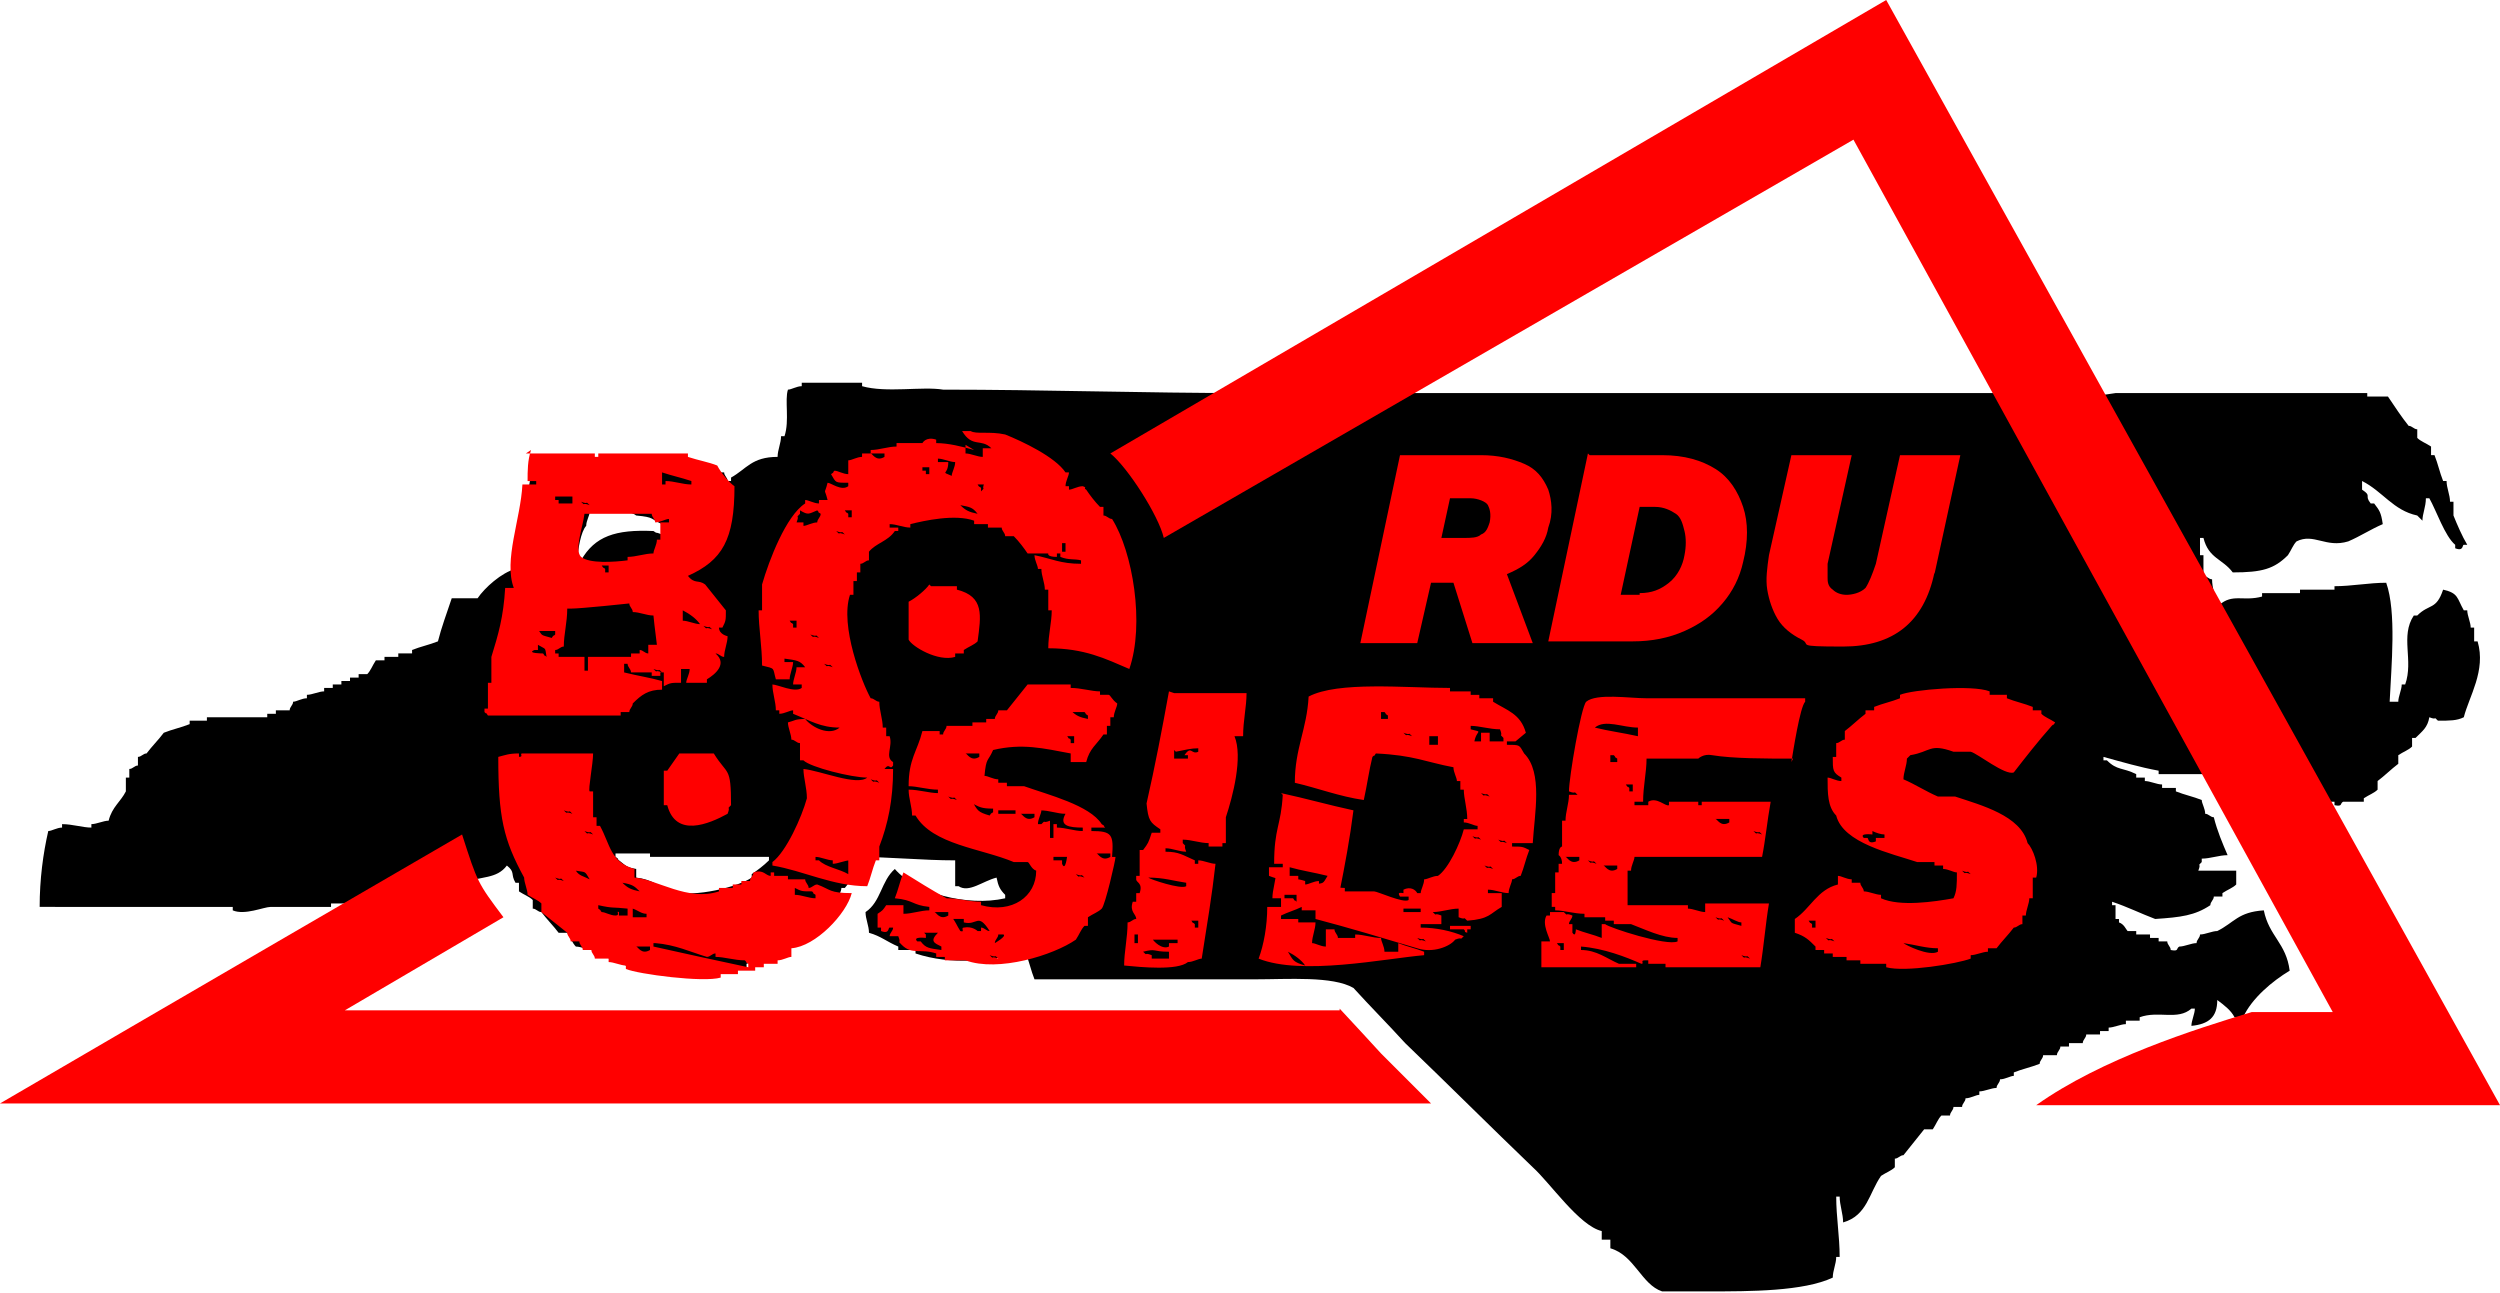 <?xml version="1.0" encoding="UTF-8"?>
<svg id="Layer_1" data-name="Layer 1" xmlns="http://www.w3.org/2000/svg" version="1.1" viewBox="0 0 145 75">
  <defs>
    <style>
      .cls-1 {
        fill: #000;
      }

      .cls-1, .cls-2 {
        stroke-width: 0px;
      }

      .cls-2 {
        fill: red;
      }
    </style>
  </defs>
  <path class="cls-1" d="M140.2,29.9c-1.4-.3-2-1.4-3.2-2v.5c.6.4.1.3.5.8h.2c.3.4.4.5.5,1.2-.7.3-1.3.7-2,1-1.3.4-2-.5-3,0-.2.2-.3.5-.5.8-.8.8-1.5,1-3.2,1-.6-.8-1.4-.8-1.7-2h-.2v1h.2v1.2c.2,0,.3.2.5.2,0,.5.2,1,.2,1.5h.2c.8-.7,1.4-.2,2.5-.5v-.2h2.2v-.2h2v-.2c1,0,2-.2,3-.2.6,1.7.3,4.8.2,6.9h.5c0-.3.2-.7.2-1h.2c.5-1.4-.3-2.8.5-4h.2c.7-.7,1.1-.3,1.5-1.5.9.2.8.5,1.2,1.2h.2c0,.3.2.7.2,1h.2v.8h.2c.5,1.7-.5,3.2-.8,4.4-.4.2-.8.2-1.5.2-.3-.3,0,0-.5-.2-.1.6-.4.8-.8,1.2h-.2v.5c-.2.2-.5.3-.8.5v.5c-.4.3-.8.7-1.2,1v.5c-.2.2-.5.3-.8.5v.2h-1.2c-.2.1,0,.3-.5.2v-.2h-.8v-.2c-.8,0-1.5-.2-2.2-.2v-.2h-.8v-.2h-1.7v-.2h-.5v-.2c-.5,0-1-.2-1.5-.2v-.2h-2.7v-.2c-1.1-.2-2.1-.5-3.2-.8v.2h.2c.6.6.9.4,1.7.8v.2h.5v.2c.3,0,.7.2,1,.2v.2h.8v.2c.5.2,1,.3,1.5.5,0,.2.2.5.2.8.2,0,.3.2.5.2.2.8.5,1.5.8,2.2-.5,0-1,.2-1.5.2v.2c-.3.3,0,0-.2.5h2.2v.8c-.2.2-.5.3-.8.5v.2h-.5c0,.2-.2.3-.2.5-.9.6-1.7.7-3.2.8-.8-.3-1.6-.7-2.5-1v.2h.2v.8h.2v.2c.3.1.4.4.5.5h.5v.2h.8v.2h.5v.2h.5c0,.2.2.3.2.5.5.1.3-.1.5-.2.3,0,.7-.2,1-.2,0-.2.2-.3.2-.5.3,0,.7-.2,1-.2,1-.5,1.2-1.1,2.7-1.2.3,1.5,1.3,1.9,1.5,3.5-1,.6-2.2,1.6-2.7,2.7h-.5c-.2-.4-.6-.7-1-1,0,1-.5,1.4-1.5,1.5,0-.3.2-.7.2-1h-.2c-.8.7-1.9.1-3,.5v.2h-.8v.2c-.3,0-.7.2-1,.2v.2h-.5v.2h-.8c0,.2-.2.3-.2.5h-.8v.2h-.5c0,.2-.2.3-.2.5h-.8c0,.2-.2.3-.2.5-.5.2-1,.3-1.5.5v.2c-.2,0-.5.2-.8.2,0,.2-.2.3-.2.5-.3,0-.7.2-1,.2v.2c-.2,0-.5.2-.8.2,0,.2-.2.3-.2.5h-.5c0,.2-.2.3-.2.5h-.5c-.2.2-.3.5-.5.8h-.5c-.4.5-.8,1-1.2,1.5-.2,0-.3.2-.5.2v.5c-.2.2-.5.3-.8.5-.7,1-.8,2.3-2.2,2.7,0-.5-.2-1-.2-1.5h-.2c0,1.2.2,2.3.2,3.5h-.2c0,.4-.2.8-.2,1.2-1.7.8-4.8.8-7.2.8h-2.7c-1.2-.4-1.6-2.1-3-2.5v-.5h-.5v-.5c-1.3-.3-3-2.8-4-3.7-2.5-2.4-4.9-4.8-7.4-7.2-1-1.1-2-2.1-3-3.2-1.2-.7-3.8-.5-5.7-.5h-12.8c-.2-.5-.3-1-.5-1.5-2.1.4-4.3.7-6.4,0v-.2h-1v-.2c-.7-.3-1-.6-1.7-.8,0-.4-.2-.8-.2-1.2.9-.6.9-1.8,1.7-2.5,1.2,1.4,4.2,2.2,6.4,1.7v-.2c-.3-.3-.4-.5-.5-1-.8.2-1.6.9-2.2.5h-.2v-1.5c-1.9,0-3.8-.2-5.7-.2v.8h-.2c-.1.6-.2.6-.5,1h-.2c0,.2-.2.5-.2.8-.2,0-.3.2-.5.2v.5c-.2,0-.3.2-.5.2-.2.3-.5.7-.8,1h-.5c-.2.2-.3.5-.5.8-.3,0-.7.2-1,.2v.2c-.5.2-1,.3-1.5.5v.2h-1c-3.2,1-5.6.3-7.9-1-.3,0-.7-.2-1-.2-.2-.2-.3-.5-.5-.8h-.5c-.3-.4-.7-.8-1-1.2-.2,0-.3-.2-.5-.2v-.5c-.2-.2-.5-.3-.8-.5v-.5h-.2c-.3-.5,0-.6-.5-1-.6.8-1.5.6-2.5,1v.2h-.8v.2h-1v.2h-1v.2h-1.2v.2h-1.2v.2h-2.5v.2h-3.5c-.4,0-1.5.5-2.2.2v-.2H2.3c0-1.6.2-3.1.5-4.4.2,0,.5-.2.8-.2v-.2c.6,0,1.2.2,1.7.2v-.2c.3,0,.7-.2,1-.2.2-.8.7-1.1,1-1.7v-.8h.2v-.5c.2,0,.3-.2.5-.2v-.5c.2,0,.3-.2.5-.2.3-.4.7-.8,1-1.2.5-.2,1-.3,1.5-.5v-.2h1v-.2h3.5v-.2h.5v-.2h.8c0-.2.2-.3.2-.5.2,0,.5-.2.8-.2v-.2c.3,0,.7-.2,1-.2v-.2h.5v-.2h.5v-.2h.5v-.2h.5v-.2h.5c.2-.2.3-.5.5-.8h.5v-.2h.8v-.2h.8v-.2c.5-.2,1-.3,1.5-.5.2-.8.5-1.6.8-2.5h1.5c.4-.6,1.4-1.5,2.2-1.7.3-2.1.7-4.1,1-6.2h9.1v.2c.5,0,1,.2,1.5.2v.2h.5c0,.2.2.3.2.5h.2v-.2c.9-.5,1.2-1.2,2.7-1.2,0-.4.2-.8.2-1.2h.2c.3-.9,0-2.1.2-2.7.2,0,.5-.2.8-.2v-.2h3.5v.2c1.4.4,3.5,0,4.7.2,5.8,0,11.7.2,17.6.2h43.5v.2c1.4.4,5.8,0,6.9-.2h14.6v.2h1.2c.4.6.8,1.2,1.2,1.7.2,0,.3.2.5.2v.5c.2.2.5.3.8.5v.5h.2c.2.5.3,1,.5,1.5h.2c0,.4.2.8.2,1.2h.2v.8c.2.5.5,1.2.8,1.7h-.2c-.1,0,0,.4-.5.2v-.2c-.6-.5-1.1-2-1.5-2.7h-.2c0,.5-.2.9-.2,1.3h0ZM38.4,30.9v-.5c-.7-.3-.4-.4-1.5-.5-.5-.4-1.9-.3-2.7-.2,0,.2-.2.5-.2.8-.3.3-.5,1.4-.5,2h.2c.8-1.4,2-1.8,4.2-1.7.3.2,0,0,.5.2ZM36.9,50.4v.5c.9.1,1.3.5,2,.8,1.4.4,4-.3,4.7-.8v-.2c.3-.2.7-.5,1-.8v-.2h-6.9v-.2h-2v.2c.3.2,0,0,.2.2.4.3.4.4,1,.5h0Z"/>
  <path class="cls-2" d="M77.7,58.6H20l9.2-5.4c-1.5-2-1.5-2-2.4-4.8h0C11.3,57.4,0,64,0,64c28.6,0,54.4,0,83,0-.4-.4-2.9-2.9-2.9-2.9,0,0-2.2-2.4-2.4-2.6h0ZM118.2,64.1h26.8L109.4,0s-45,26.3-45,26.3c1,.8,2.8,3.6,3.1,4.9,20.6-11.9,40-23.1,40-23.1l27.8,50.6h-4.7c-3.3,1-8.7,2.7-12.5,5.4ZM67.5,31.2h0s0,0,0,0Z"/>
  <path class="cls-2" d="M56,25.8v.5c.3,0,.7.2,1,.2v-.5h.5c-.6-.6-1.1,0-1.7-1h.5c.3.2,1.1,0,2,.2,1,.4,2.9,1.3,3.5,2.2h.2c0,.2-.2.5-.2.8h.2v.2c.2,0,.5-.2.8-.2.3.1,0,.1.2.2.2.3.5.7.8,1h.2v.5c.2,0,.3.2.5.2,1.2,1.9,1.9,6.1,1,8.7-1.4-.6-2.6-1.2-4.7-1.2,0-.8.2-1.5.2-2.2h-.2v-1.2h-.2c0-.4-.2-.8-.2-1.2h-.2c0-.2-.2-.5-.2-.8,1,.2,1.5.5,2.7.5v-.2c-.4-.1-.7,0-1.2-.2v-.2h-.2v.2c-.6,0-.5-.2-.5-.2h-1.2c-.2-.3-.5-.7-.8-1h-.5c0-.2-.2-.3-.2-.5h-.8v-.2h-.8v-.2c-1.1-.4-2.9,0-3.7.2v.2c-.4,0-.8-.2-1.2-.2v.2h.5v.2h-.2c-.4.6-1.1.7-1.5,1.2v.5c-.2,0-.3.2-.5.2v.5h-.2v.5h-.2v.8h-.2c-.6,1.8.7,5.1,1.2,6,.2,0,.3.2.5.2,0,.5.2,1,.2,1.5h.2v.5h.2c.2.6-.3,1.2.2,1.5v.2c-.2.3-.2-.2-.5.2h.5c0,1.8-.3,3.2-.8,4.5v.8h-.2c-.2.5-.3,1-.5,1.5-2,0-3.7-.9-5.5-1.2v-.2c.8-.6,1.7-2.6,2-3.7,0-.6-.2-1.2-.2-1.7,1,.1,3.1,1,3.7.5-.9,0-3.3-.6-3.7-1h-.2v-1c-.2,0-.3-.2-.5-.2,0-.3-.2-.7-.2-1,.4-.1.4-.2,1-.2.4.5,1.4,1,2,.5-1.1,0-1.7-.4-2.7-.8v-.2c-.2,0-.5.2-.8.2v-.2h-.2c0-.5-.2-1-.2-1.5.3,0,1.3.5,1.7.2v-.2h-.5c0-.3.2-.7.2-1h.5c-.3-.4-.5-.4-1.2-.5v.2h.5c0,.3-.2.7-.2,1h-.8c-.2-.7,0-.6-.8-.8,0-1.1-.2-2.2-.2-3.2h.2v-1.5c.4-1.4,1.4-4,2.5-4.7v-.2c.2,0,.5.2.8.2v-.2h.5c-.2-.8-.2-.2,0-1,.2,0,.8.5,1.2.2v-.2c-.8,0-.7,0-1-.5.3-.2,0,0,.2-.2.2,0,.5.2.8.2v-.8c.2,0,.5-.2.8-.2v-.2h.5v-.2c.5,0,1-.2,1.5-.2v-.2h1.5s.2-.4.8-.2v.2c.7,0,1.5.2,2.2.4h0ZM30.5,26.3h4v.2h.2v-.2h5.2v.2c.6.2,1.2.3,1.7.5.2.4.7,1,1,1.2,0,3.1-.7,4.3-2.7,5.2.4.5.6.2,1,.5.4.5.8,1,1.2,1.5,0,.6,0,.6-.2,1h-.2c0,.4.5.5.5.5,0,.4-.2.8-.2,1.2-.2,0-.3-.2-.5-.2.7.6,0,1.2-.5,1.5v.2h-1.2c0-.2.2-.5.2-.8h-.5v.8c-.6,0-.6,0-1,.2v-.8h-.2v.2h-.5v-.2h-1.2c0-.2-.2-.3-.2-.5h-.2v.5c.8.2,1.5.3,2.2.5v.5c-.8,0-1.2.3-1.7.8,0,.2-.2.3-.2.5h-.5v.2h-7.7c-.2-.3,0,0-.2-.2v-.2h.2v-1.5h.2v-1.5c.4-1.3.7-2.3.8-4h.5c-.6-1.6.4-4,.5-6h.8v-.2h-.5c0-.6,0-1.2.2-1.8h0ZM50.5,26.3c.1,0,.3.5.8.2v-.2h-.8ZM55,26.8c0,.8-.5.5.2.8,0-.2.2-.5.2-.8-.3,0-.7-.2-1-.2v.2h.5ZM54,27.1h-.5v.2h.2v.2h.2v-.5h0ZM38.4,27.3v.8h.2v-.2c.5,0,1,.2,1.5.2v-.2c-.6-.2-1.1-.3-1.7-.5ZM57.2,28.1h-.5c.2.3,0,0,.2.2v.2c.3-.3,0,0,.2-.5h0ZM33.2,29.3v-.5h-1v.2h.2v.2c.2,0,.5,0,.8,0h0ZM33.7,29.1c.3.3,0,0,.5.2-.3-.3,0,0-.5-.2ZM55.7,29.3c.3.3.5.4,1,.5-.3-.4-.5-.4-1-.5ZM46.1,30.3h.5v.2c.2,0,.5-.2.8-.2,0-.2.2-.3.2-.5-.3-.2,0,0-.2-.2-.5.2-.5.3-1,0v.2c-.3.3,0,0-.2.5h0ZM49.5,29.6h-.5c.2.3,0,0,.2.2v.2h.2v-.5h0ZM33.9,29.8c-.1.8-.6,2.1-.2,2.5.5.4,1.9.3,2.7.2v-.2c.5,0,1-.2,1.5-.2,0-.2.2-.5.2-.8h.2v-1h.5v-.2c-.2,0-.5.2-.8.2,0-.2-.2-.3-.2-.5h-3.9ZM48.5,30.8c.3.3,0,0,.5.2-.3-.3,0,0-.5-.2ZM61.6,31.5v.5h.2v-.5h-.2ZM35.4,32.8h-.5c.2.3,0,0,.2.2v.2h.2v-.5h0ZM54,34h1.5v.2c1.6.4,1.4,1.5,1.2,3-.2.2-.5.3-.8.5v.2h-.5v.2c-1,.3-2.5-.6-2.7-1v-2.2c.4-.2,1-.7,1.2-1ZM32.9,35.3c0,.8-.2,1.5-.2,2.2-.2,0-.3.2-.5.2v.2h.2v.2h1.5v.8h.2v-.8h2.5v-.2h.5v-.2c.2,0,.3.2.5.2v-.5h.5c-.1-.9-.1-.7-.2-1.7-.4,0-.8-.2-1.2-.2,0-.2-.2-.3-.2-.5,0,0-2.8.3-3.4.3h0ZM39.6,36c.3,0,.7.2,1,.2-.2-.3-.6-.6-1-.8v.5ZM46.3,36h-.5c.2.3,0,0,.2.2v.2h.2v-.5h0ZM40.8,36.3c.3.3,0,0,.5.2-.3-.3,0,0-.5-.2ZM31.2,36.5c.3.4.1.3.8.5.2-.3,0,0,.2-.2v-.2c-.3,0-.7,0-1,0h0ZM47,36.8c.3.3,0,0,.5.2-.3-.3,0,0-.5-.2ZM31.2,37.5v.2h-.2c-.5.2.5.2.5.2.2.3,0,0,.2.2-.1-.6,0-.4-.5-.7h0ZM47.8,38.5c.3.3,0,0,.5.2-.3-.3,0,0-.5-.2ZM37.9,38.8c.3.3,0,0,.5.2-.3-.3,0,0-.5-.2ZM62.9,44.2h-.8v-.5c-1.6-.3-2.8-.6-4.5-.2-.3.7-.4.4-.5,1.5.2,0,.5.2.8.2v.2h.5v.2h1c1.4.5,3.8,1.1,4.5,2.2.3.2,0,0,.2.2h-.8v.2c1.2,0,1.3.2,1.2,1.5h.2c0,.2-.6,2.8-.8,3-.2.2-.5.3-.8.5v.5h-.2c-.2.2-.3.5-.5.8-1.3.9-4.5,1.9-6.4,1.2h-1.2v-.2h-.5v-.2c-.9-.3-1.4.1-2-.5-.3-.3,0,0-.2-.5h-.5c0-.2.2-.3.2-.5h-.2c-.1,0,0,.4-.5.2v-.2h-.2v-.8c.3-.2.3-.2.5-.5h1v.5c.5,0,1-.2,1.5-.2v-.2c-1-.1-.9-.4-2-.5.2-.5.3-1,.5-1.5.8.5,1.6,1,2.5,1.5.7,0,1.3.2,2,.2v.2c1.8.5,3.2-.5,3.2-2-.3-.1-.4-.5-.5-.5h-.8c-1.9-.8-4.7-1-5.7-2.7h-.2c0-.5-.2-1-.2-1.5.6,0,1.2.2,1.7.2v-.2c-.6,0-1.2-.2-1.7-.2,0-1.6.5-2,.8-3.2h1v.2h.2c0-.2.2-.3.2-.5h1.5v-.2h.8v-.2h.5c0-.2.2-.3.2-.5h.5c.4-.5.8-1,1.2-1.5h2.5v.2c.6,0,1.2.2,1.7.2v.2h.5c.1,0,.2.3.5.5,0,.2-.2.5-.2.8h-.2v.5h-.2v.5h-.2c-.4.6-.8.8-1,1.6h0ZM110.6,44c0,.4-.2.8-.2,1.2.7.3,1.3.7,2,1h1c1.5.5,3.8,1.1,4.2,2.7.3.3.7,1.3.5,2h-.2v1.2h-.2c0,.3-.2.7-.2,1h-.2v.5c-.2,0-.3.2-.5.2-.3.4-.7.8-1,1.2h-.5v.2c-.3,0-.7.2-1,.2v.2c-.8.3-3.8.8-4.9.5v-.2h-1.5v-.2h-.8v-.2h-.8v-.2h-.5v-.2h-.5v-.2c-.4-.4-.6-.6-1.2-.8v-.8c.9-.6,1.3-1.7,2.5-2v-.5c.2,0,.5.2.8.2v.2h.5c0,.2.2.3.2.5.3,0,.7.2,1,.2v.2c1.1.5,3.1.2,4.2,0,.2-.4.2-.8.2-1.5-.2,0-.5-.2-.8-.2v-.2h-.5v-.2h-1c-1.5-.5-4.3-1.1-4.7-2.7-.5-.5-.5-1.3-.5-2.2.2,0,.5.2.8.2v-.2c-.5-.3-.5-.4-.5-1.2h.2v-.8c.2,0,.3-.2.5-.2v-.5c.4-.3.8-.7,1.2-1v-.2h.5v-.2c.5-.2,1-.3,1.5-.5v-.2c.7-.3,4.2-.6,5.2-.2v.2h1v.2c.5.2,1,.3,1.5.5v.2h.5v.2c.2.2.5.3.8.5-.2.3,0,0-.2.2-.8.9-1.5,1.8-2.2,2.7-.5.2-2.1-1.1-2.5-1.2h-1c-1.4-.5-1.3,0-2.5.2h0ZM68.1,40.2h4.2c0,.8-.2,1.6-.2,2.5h-.5c.5,1.2-.1,3.5-.5,4.7v1.5h-.2v.2h-.8v-.2c-.5,0-1-.2-1.5-.2v.2c.3.3,0,0,.2.5-.4,0-.8-.2-1.2-.2v.2c.8,0,1,.2,1.7.5v.2h.2v-.2c.3,0,.7.2,1,.2-.2,1.8-.5,3.6-.8,5.5-.2,0-.5.2-.8.2-.6.5-2.7.3-3.7.2,0-.8.2-1.6.2-2.5.2,0,.3-.2.5-.2,0-.3-.4-.4-.2-1h.2v-.5h.2c.2-.6-.2-.6-.2-.8v-.2h.2v-1.5h.2c.3-.4.3-.4.5-1h.5v-.2c-.6-.4-.7-.5-.8-1.5.5-2.2.9-4.3,1.3-6.5h0ZM87.9,43h-.5v.2c.8,0,.7,0,1,.5,1.1,1.1.6,3.5.5,5.2h-1.2v.2c.6,0,.6,0,1,.2-.2.5-.3,1-.5,1.5-.2,0-.3.2-.5.2,0,.2-.2.5-.2.8-.4,0-.8-.2-1.2-.2v.2h.8v.8c-.7.4-.7.7-2,.8-.3-.3,0,0-.5-.2v-.5c-.5,0-1,.2-1.5.2.3.3,0,0,.5.2v.5h-1.2v.2c.9,0,1.8.2,2.5.5-.3.3,0,0-.5.2-.3.4-1.3.8-2.2.5-2-.6-4-1.2-5.9-1.7v-.5h-.8v-.2c-.4.2-.8.3-1.2.5v.2h1v.2h1c0,.4-.2.8-.2,1.2.2,0,.5.2.8.2v-1h.5c0,.2.2.3.2.5h1v-.2c.5,0,1,.2,1.5.2,0,.2.2.5.2.8h.8v-.5c.5.2,1,.3,1.5.5v.2c-2.3.2-7.1,1.2-9.6.2.3-.8.5-1.9.5-3h.8v-.5h-.5c0-.5.2-1,.2-1.5h.2c.5.6.6.2,1.5.5v.2c.2,0,.5-.2.8-.2v.2c.5,0,1,.2,1.5.2v.2h1.7c.2,0,1.7.7,2,.5v-.2h-.5c-.2-.3.1-.2.2-.2v-.2c.4-.2.7,0,.8.2h.2c0-.2.2-.5.2-.8.2,0,.5-.2.8-.2.6-.4,1.3-1.9,1.5-2.7h.8v-.2c-.2,0-.5-.2-.8-.2v-.2h.2c0-.6-.2-1.2-.2-1.7h-.2v-.5h-.2c0-.2-.2-.5-.2-.8-1.6-.3-2.3-.7-4.5-.8-.2.3,0,0-.2.2-.2.8-.3,1.6-.5,2.5-1.4-.2-2.7-.7-4-1,0-2,.7-3.1.8-5,1.7-.9,5.6-.5,8.2-.5v.2h1.2v.2h.5v.2h.8v.2c.8.5,1.6.7,1.9,1.8h0ZM104,44c-1.6,0-3.5,0-4.7-.2-.5-.1-.8.2-.8.2h-3c0,.8-.2,1.6-.2,2.5h-.5v.2h.8v-.2c.5-.3,1,.3,1.2.2v-.2h1.7v.2h.2v-.2h4c-.2,1.1-.3,2.2-.5,3.2h-7.4c0,.2-.2.5-.2.8h-.2v2h3.5v.2c.3,0,.7.2,1,.2v-.5h3.7c-.2,1.2-.3,2.5-.5,3.7h-5.5v-.2h-1v-.2h-.2c-.3,0,0,.2-.2.2-.9-.4-2.2-.9-3.5-1v.2c.9,0,1.5.5,2.2.8h1v.2h-5.5v-1.5h.5c0-.2-.5-1-.2-1.5h.2v-.2h.8c.3.3,0,0,.5.2,0,.2-.2.3-.2.5h.2v.5c.2.3.2-.2.2-.2.5.2,1,.3,1.5.5v-.8h.2c.2.2,3.6,1.3,4.2,1v-.2c-.9,0-1.9-.5-2.7-.8h-1v-.2h-.5v-.2h-1.2v-.2c-.6,0-1.2-.2-1.7-.2v-.2h-.2v-.8h.2v-1.2h.2v-.5h.2c0-.4-.2-.5-.2-.5,0-.5.2-.5.2-.5v-1.5h.2c0-.5.2-1,.2-1.5h.5c-.3-.3,0,0-.5-.2,0-.8.7-4.9,1-5.2.6-.5,2.5-.2,3.5-.2h9.2v.2c-.3.3-.7,2.9-.8,3.5h0ZM62.1,41.2c.3.3.5.4,1,.5v-.2c-.3-.2,0,0-.2-.2-.3,0-.5,0-.8,0h0ZM80,41.7h.5v-.2c-.3-.2,0,0-.2-.2h-.2v.5h0ZM85.4,43h.5v-.5h.5v.5h.8v-.2c-.3-.3,0,0-.2-.5-.6,0-1.2-.2-1.7-.2v.2c.8.2.3,0,.2.8h0ZM95,42.7v-.5c-.9,0-1.9-.5-2.5,0,.8.2,1.6.3,2.5.5ZM81.4,42.5c.3.3,0,0,.5.2-.3-.3,0,0-.5-.2ZM62.4,42.7h-.5c.2.3,0,0,.2.2v.2h.2v-.5h0ZM82.9,42.7v.5h.5v-.5h-.5ZM68.1,43.5v.5h.8v-.2h-.2c.4-.6.4,0,.8-.2v-.2c-.4,0-.8.1-1.3.2h0ZM34.4,43.7c0,.6-.3,2.1-.2,2.2h.2v1.5h.2v.5h.2c.6,1.1.6,2.1,2,2.5v.5c1.3.1,3.1,1.4,4.9.8v-.2h.8v-.2h.5v-.2h.5c0-.2.2-.3.2-.5.6-.2.7.2,1,.2v-.2h.2v.2h.8v.2h1c0,.2.2.3.2.5.2,0,.3-.2.5-.2.8.3.7.5,2,.5-.3,1.2-2.1,3.1-3.5,3.2v.5c-.2,0-.5.2-.8.2v.2h-.8v.2h-.5v.2h-1v.2h-1v.2c-1,.3-4.8-.2-5.5-.5v-.2c-.3,0-.7-.2-1-.2v-.2h-.8c0-.2-.2-.3-.2-.5h-.5c0-.2-.2-.3-.2-.5h-.5c0-.2-.2-.3-.2-.5-.5-.4-1-.8-1.5-1.2v-.5c-.2-.2-.5-.3-.8-.5,0-.3-.2-.7-.2-1-1.2-2.2-1.5-3.5-1.5-7,.4-.1.6-.2,1.2-.2v.2c.3,0,0-.2.2-.2h3.7,0ZM39.4,43.7h2c.8,1.3,1,.7,1,3-.3.3,0,0-.2.5-1.1.6-3,1.4-3.5-.5h-.2v-2h.2c.2-.3.5-.7.7-1ZM56,43.7c.1,0,.3.5.8.2v-.2h-.8ZM93.3,44.2h.5v-.2c-.3-.2,0,0-.2-.2h-.2v.5h0ZM50.5,45.2c.3.3,0,0,.5.2-.3-.3,0,0-.5-.2ZM94.8,45.5h-.5c.2.3,0,0,.2.2v.2h.2v-.5h0ZM74.3,46c1.4.3,2.8.7,4.2,1-.2,1.6-.5,3.2-.8,4.7-.5,0-1-.2-1.5-.2v-.2c.6-.1.5,0,.8-.5-.8-.2-1.5-.3-2.2-.5v.5h.5v.5c-.6-.2-1.2-.3-1.7-.5v-.5h.8v-.2h-.5c0-2.1.4-2.2.5-4h0ZM85.9,46c.3.3,0,0,.5.2-.3-.3,0,0-.5-.2ZM55,46.2c.3.3,0,0,.5.2-.3-.3,0,0-.5-.2ZM56.4,46.5c.3.5.3.6,1,.8.2-.3,0,0,.2-.2v-.2c-.7,0-.8-.1-1.2-.3h0ZM32.7,47c.3.3,0,0,.5.2-.3-.3,0,0-.5-.2ZM57.9,47v.2h1v-.2h-1ZM60.4,47c0,.2-.2.5-.2.8h.2c.3-.3,0,0,.5-.2v1h.2v-.8h.2v.2c.5,0,1,.2,1.5.2v-.2c-.8,0-1.4-.1-1-.8-.5,0-.9-.2-1.5-.2ZM59.2,47.2c.1,0,.3.5.8.2v-.2h-.8ZM99.5,47.5c.1,0,.3.5.8.2v-.2h-.8ZM33.9,48.2c.3.3,0,0,.5.2-.3-.3,0,0-.5-.2ZM101.7,48.2c.3.3,0,0,.5.2-.3-.3,0,0-.5-.2ZM108.6,48.2v.2s-.8-.1-.5.2h.2c.1,0,0,.4.5.2v-.2h.5v-.2c-.2,0-.5-.1-.7-.2ZM85.4,48.5c.3.3,0,0,.5.2-.3-.3,0,0-.5-.2ZM86.9,48.7c.3.3,0,0,.5.2-.3-.3,0,0-.5-.2ZM63.6,49.5c.1,0,.3.5.8.2v-.2h-.8ZM49.3,49.9c-.3,0-.7.2-1,.2v-.2c-.3,0-.7-.2-1-.2v.2h.2c.4.4,1.2.5,1.7.8,0-.2,0-.5,0-.8ZM61.9,49.7h-.8v.2h.5v.2c.2.5.3-.5.3-.5h0ZM90.8,49.7c.1,0,.3.5.8.2v-.2h-.8ZM92.1,49.9c.3.3,0,0,.5.2-.3-.3,0,0-.5-.2ZM86.1,50.2c.3.3,0,0,.5.2-.3-.3,0,0-.5-.2ZM93,50.2c.1,0,.3.5.8.2v-.2h-.8ZM33.4,50.5c.2.3.4.3.8.5-.3-.5-.2-.4-.8-.5ZM113.8,50.5c.3.3,0,0,.5.2-.3-.3,0,0-.5-.2ZM62.4,50.7c.3.3,0,0,.5.2-.3-.3,0,0-.5-.2ZM32.2,50.9c.3.3,0,0,.5.2-.3-.3,0,0-.5-.2ZM66.6,50.9c.1.1,1.9.7,2.2.5v-.2c-.7-.1-1.3-.3-2.2-.3ZM36.1,51.2c.3.3.5.4,1,.5-.3-.3-.4-.4-1-.5ZM46.1,51.9c.4,0,.8.2,1.2.2v-.2c-.3-.2,0,0-.2-.2-.6,0-.6,0-1-.2v.5h0ZM75.3,51.9h-.8v.2h.5c.2.3,0,0,.2.2,0-.1,0-.3,0-.5h0ZM36.4,53.2v-.5c-.9-.1-.8,0-1.7-.2v.2c.3.2,0,0,.2.2.2,0,.5.2.8.2.3,0,0-.3.2-.2v.2c.1,0,.3,0,.5,0h0ZM36.7,52.7v.5h.8v-.2c-.3,0-.5-.2-.8-.3ZM81.4,52.7v.2h1v-.2h-1ZM54.2,52.9c.1,0,.3.5.8.2v-.2h-.8ZM55.2,53.2c.2.2.3.5.5.8.3.1,0-.2.2-.2.5-.1.8.2.8.2h.2v-.2c.2,0,.3.2.5.2-.7-1.1-.7-.3-1.5-.5v-.2h-.7ZM99.5,53.2c.3.3,0,0,.5.2-.3-.3,0,0-.5-.2ZM100.2,53.2c.3.4.1.3.8.5v-.2c-.2,0-.5-.2-.8-.3ZM69.6,53.4h-.5c.2.3,0,0,.2.2v.2h.2v-.5h0ZM105.4,53.4h-.5c.2.3,0,0,.2.2v.2h.2v-.5h0ZM84.1,53.7h1.2v.2h-.2v.2c-.3-.1,0,0-.2-.2h-.8v-.2h0ZM53.7,54.2v.2s-.8-.1-.5.2h.2c.3.4.5.4,1.2.5v-.2c-.4-.2-.7-.3-.2-.8h-.8ZM57.9,54.2c0,.2-.2.3-.2.5,0,0,.7-.4.5-.5h-.2ZM65.8,54.2v.5h.2v-.5h-.2ZM66.8,54.4c.1.2.6.7,1,.5v-.2h.5v-.2c-.5,0-1,0-1.5,0h0ZM82.2,54.4c.3.3,0,0,.5.2-.3-.3,0,0-.5-.2ZM105.9,54.4c.3.3,0,0,.5.2-.3-.3,0,0-.5-.2ZM37.9,54.7v.2c1.8.4,3.6.8,5.5,1.2v-.2c-.3-.2,0,0-.2-.2-.6,0-1.2-.2-1.7-.2v-.2c-.2,0-.3.2-.5.2-1-.3-1.8-.7-3-.8h0ZM90.8,54.7h-.5c.2.3,0,0,.2.2v.2h.2v-.5h0ZM110.4,54.7c.1.1,1.5.8,2,.5v-.2c-.7,0-1.3-.2-2-.3ZM36.9,54.9c.1,0,.3.5.8.2v-.2h-.8ZM67.8,55.7v-.5c-1,0-.7-.2-1.5,0,.3.3,0,0,.5.2v.2c.3,0,.7,0,1,0h0ZM74.7,55.2c.3.5.3.6,1,.8-.2-.3-.6-.6-1-.8ZM57.4,55.4c.3.3,0,0,.5.2-.3-.3,0,0-.5-.2ZM101,55.4c.3.3,0,0,.5.2-.3-.3,0,0-.5-.2Z"/>
  <path class="cls-2" d="M81.4,26.4h4.5c1,0,1.8.2,2.5.5s1.1.8,1.4,1.5c.2.6.3,1.4,0,2.2-.1.6-.4,1.1-.8,1.6s-.9.8-1.6,1.1l1.5,4h-3.5l-1.1-3.5h-1.3l-.8,3.5h-3.3l2.3-10.9h0ZM84.9,31.2c.4,0,.8,0,1-.2.3-.1.4-.4.5-.7.1-.5,0-.8-.1-1s-.6-.4-1-.4h-1.2l-.5,2.3h1.3Z"/>
  <path class="cls-2" d="M92.2,26.4h4.2c1.3,0,2.3.3,3.1.8s1.3,1.3,1.6,2.2.3,2,0,3.2c-.2.9-.6,1.7-1.2,2.4s-1.3,1.2-2.2,1.6c-.9.4-1.9.6-3,.6h-4.9s2.3-10.9,2.3-10.9ZM95.1,34.4c.7,0,1.2-.2,1.7-.6s.8-1,.9-1.6c.1-.5.1-1,0-1.4s-.2-.8-.5-1c-.3-.2-.7-.4-1.2-.4h-.9l-1.1,5.1h1.1Z"/>
  <path class="cls-2" d="M112.2,33.2c-.6,2.9-2.4,4.3-5.3,4.3s-1.8-.1-2.4-.4-1.1-.7-1.4-1.2c-.3-.5-.5-1.1-.6-1.7s0-1.3.1-2l1.3-5.8h3.5l-1.4,6.3c0,.3,0,.6,0,.8s0,.5.3.7c.2.2.5.3.8.3s.8-.1,1.1-.4c.2-.3.4-.8.6-1.4l1.4-6.3h3.5l-1.5,6.9h0Z"/>
</svg>
